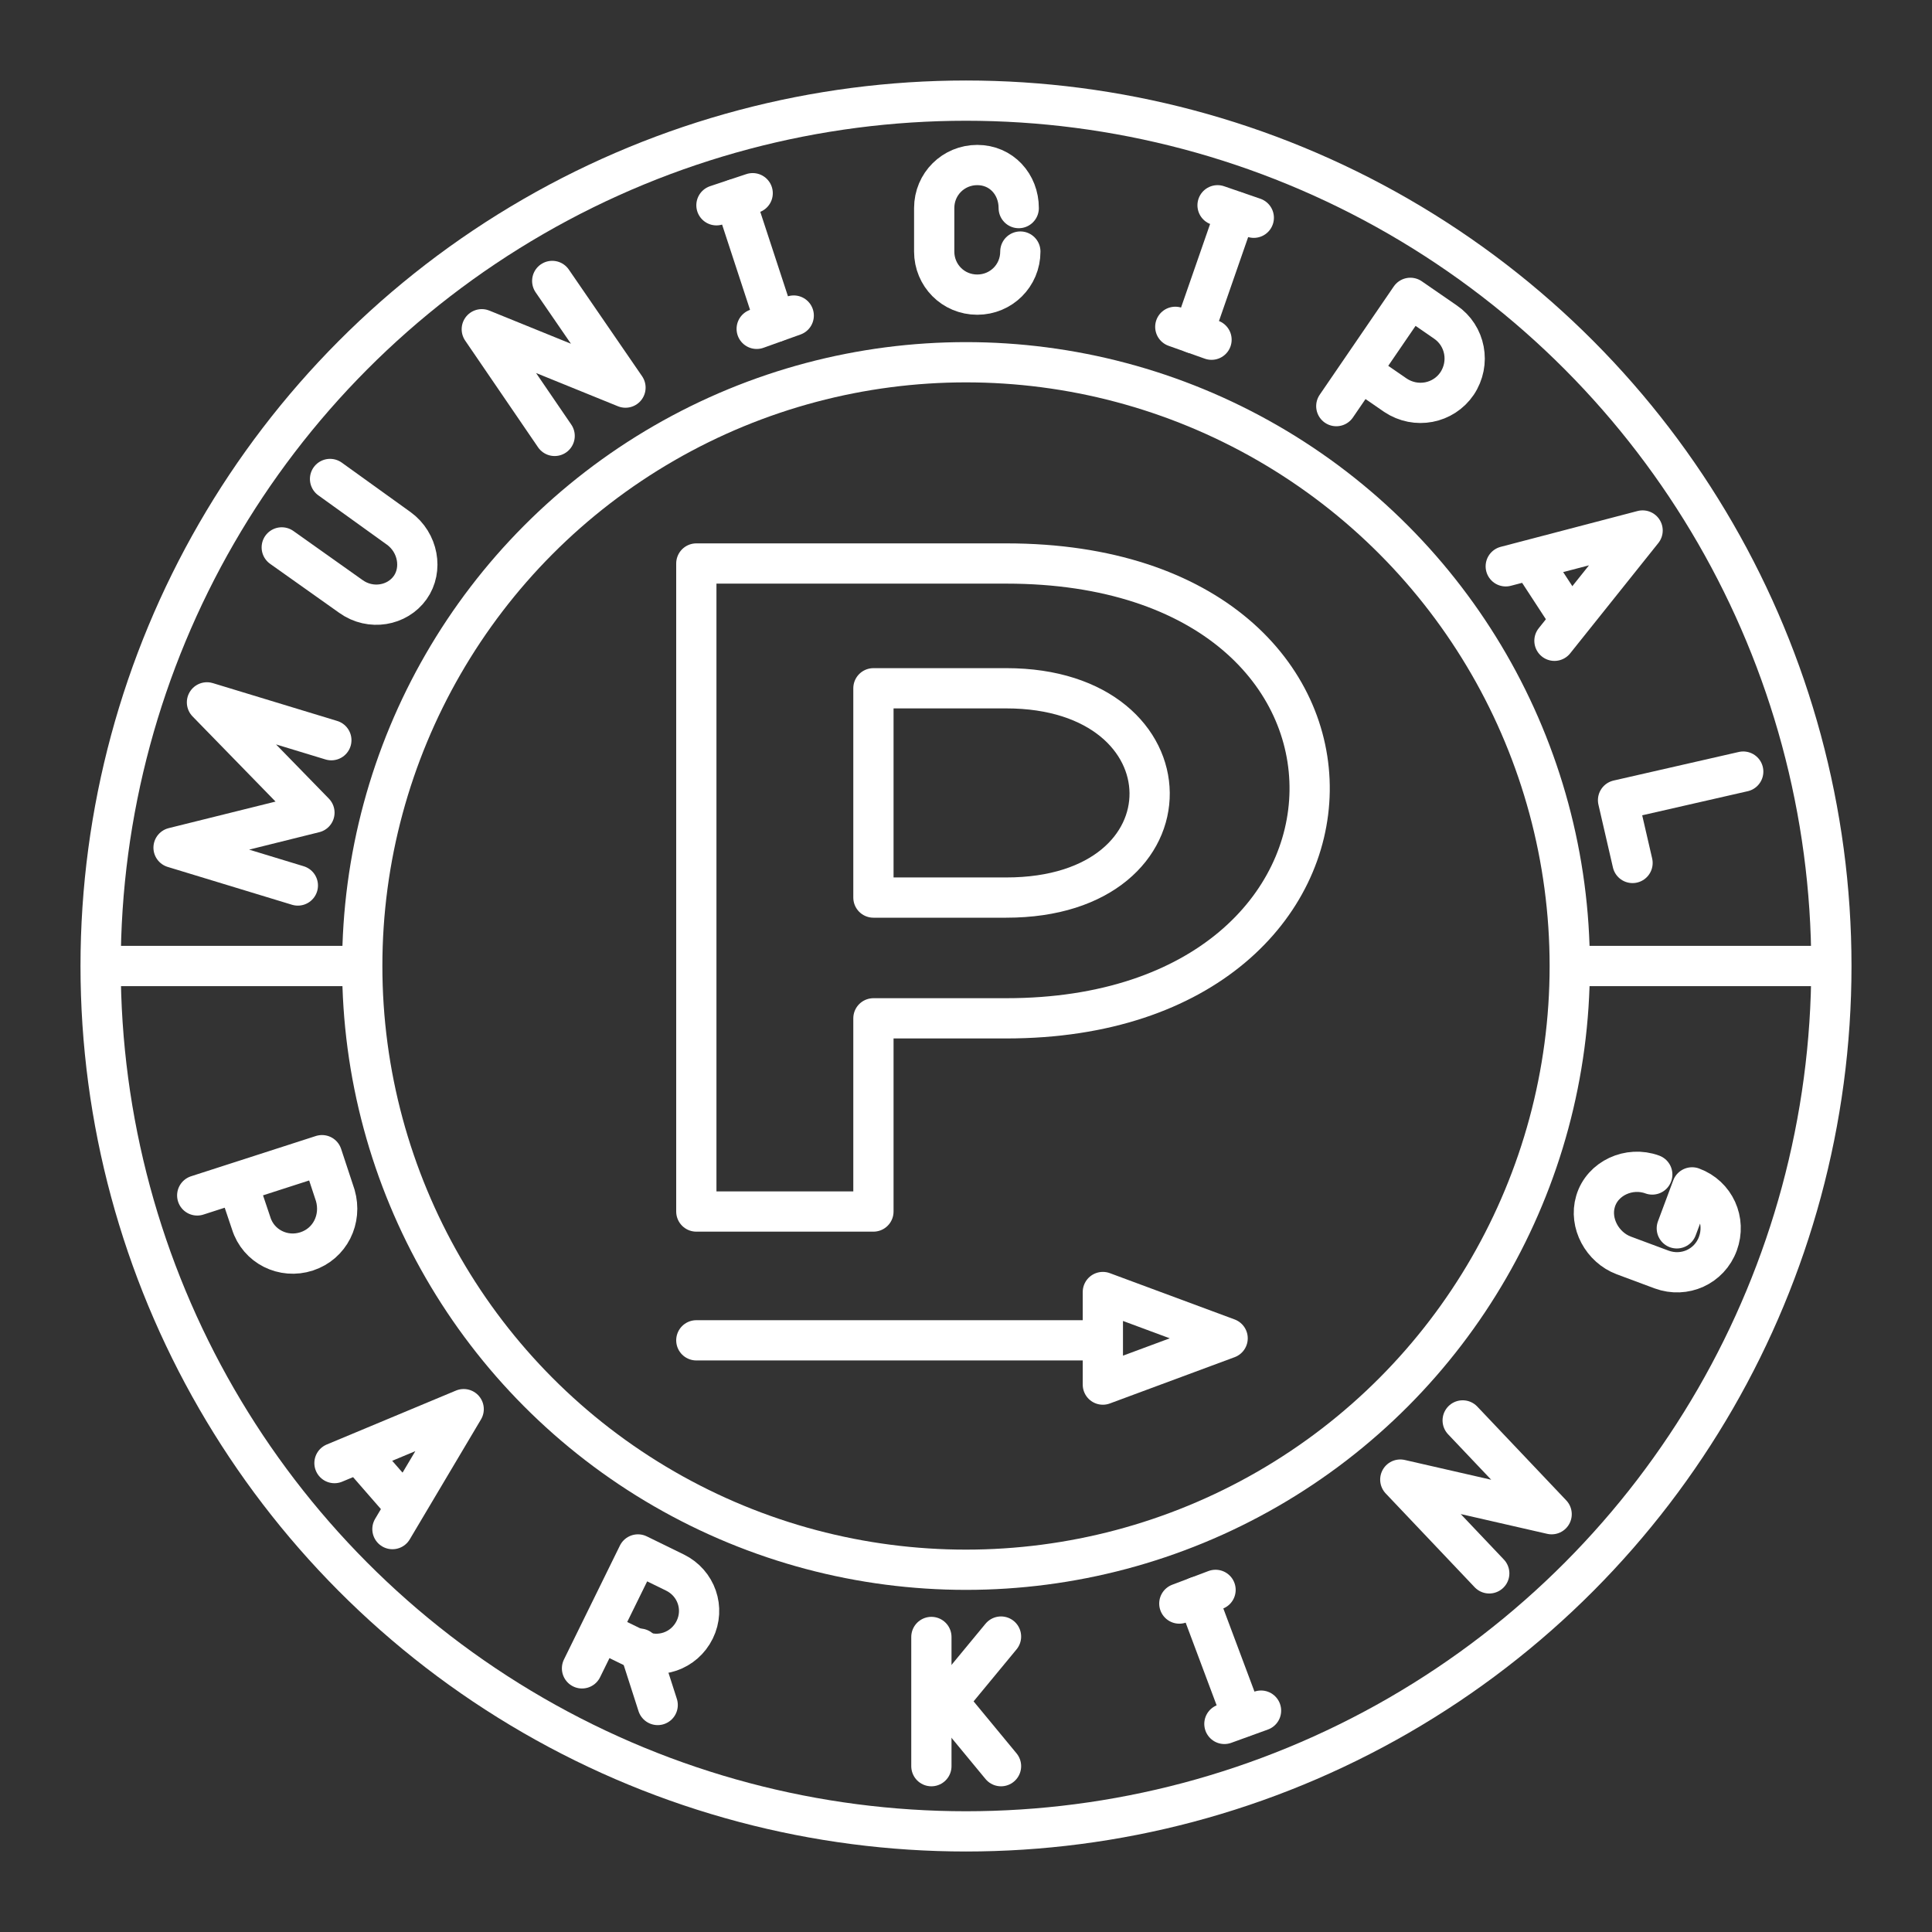 <svg viewBox="0 0 48 48" xmlns="http://www.w3.org/2000/svg"><rect x="0" y="0" width="48" height="48" fill="#333333" stroke="none"/><defs><style>.a{fill:none;stroke:#fff;stroke-linecap:round;stroke-linejoin:round;}</style></defs><circle class="a" cx="24" cy="24" r="21.5"/><circle class="a" cx="24" cy="24" r="15"/><line class="a" x1="8.75" x2="2.75" y1="24" y2="24"/><line class="a" x1="45.25" x2="39.25" y1="24" y2="24"/><path class="a" d="m17.3 14v16.1h4.4v-4.8h3.3c9.9 0 10.2-11.3 0-11.3zm4.4 3.1h3.3c4.7 0 4.8 5.2 0 5.2h-3.3z"/><path class="a" d="m33.2 10.09 1.84-2.69 0.87 0.6c0.5 0.34 0.63 1.02 0.29 1.53-0.34 0.5-1.02 0.63-1.53 0.29l-0.87-0.6"/><path class="a" d="m38.62 15.92 2.19-2.74-3.4 0.89"/><line class="a" x1="38.1" x2="38.89" y1="14" y2="15.21"/><path class="a" d="m14.46 41.45 1.39-2.83 0.92 0.45c0.53 0.26 0.75 0.89 0.49 1.42s-0.89 0.75-1.42 0.49l-0.92-0.45"/><line class="a" x1="15.89" x2="16.34" y1="40.96" y2="42.36"/><line class="a" x1="23.14" x2="23.14" y1="40.67" y2="43.88"/><path class="a" d="m24.87 43.88-1.33-1.61 1.33-1.61"/><line class="a" x1="18.8" x2="19.72" y1="8.17" y2="7.84"/><line class="a" x1="17.8" x2="18.7" y1="5.1" y2="4.8"/><line class="a" x1="18.26" x2="19.26" y1="4.95" y2="8"/><path class="a" d="m13.78 10.83-1.81-2.65 3.57 1.45-1.82-2.65"/><path class="a" d="m41.05 29.18c-0.57-0.21-1.24 0.09-1.41 0.67-0.16 0.54 0.17 1.14 0.7 1.34l0.94 0.35c0.57 0.21 1.19-0.07 1.4-0.64s-0.07-1.19-0.64-1.4l-0.38 1.018"/><path class="a" d="m7.4 22-3.088-0.94 3.5-0.87-2.67-2.74 3.09 0.94"/><path class="a" d="m7 13.6 1.72 1.22c0.49 0.35 1.15 0.23 1.47-0.22s0.2-1.12-0.28-1.47l-1.71-1.23"/><path class="a" d="m25.35 6.25c0 0.6-0.48 1.07-1.07 1.07-0.6 0-1.07-0.48-1.07-1.07v-1.08c0-0.6 0.48-1.07 1.07-1.07 0.6 0 1.03 0.48 1.03 1.07"/><path class="a" d="m43.31 19.17-3.11 0.71 0.36 1.56"/><path class="a" d="m30.5 33.25-3.1 1.15v-2.3z"/><line class="a" x1="27" x2="17.3" y1="33.3" y2="33.3"/><path class="a" d="m37 39.09-2.21-2.33 3.76 0.86-2.21-2.33"/><line class="a" x1="29.2" x2="30.1" y1="8.12" y2="8.44"/><line class="a" x1="30.25" x2="31.15" y1="5.1" y2="5.41"/><line class="a" x1="30.7" x2="29.65" y1="5.26" y2="8.28"/><line class="a" x1="30.42" x2="31.33" y1="42.83" y2="42.5"/><line class="a" x1="29.3" x2="30.2" y1="39.84" y2="39.5"/><line class="a" x1="29.75" x2="30.87" y1="39.67" y2="42.66"/><path class="a" d="m4.9 29.7 3.1-1 0.33 1c0.17 0.59-0.13 1.2-0.71 1.39s-1.2-0.12-1.38-0.7l-0.34-1.01"/><path class="a" d="m9.75 37.99 1.77-2.98-3.21 1.34"/><line class="a" x1="9" x2="9.95" y1="36.2" y2="37.29"/></svg>